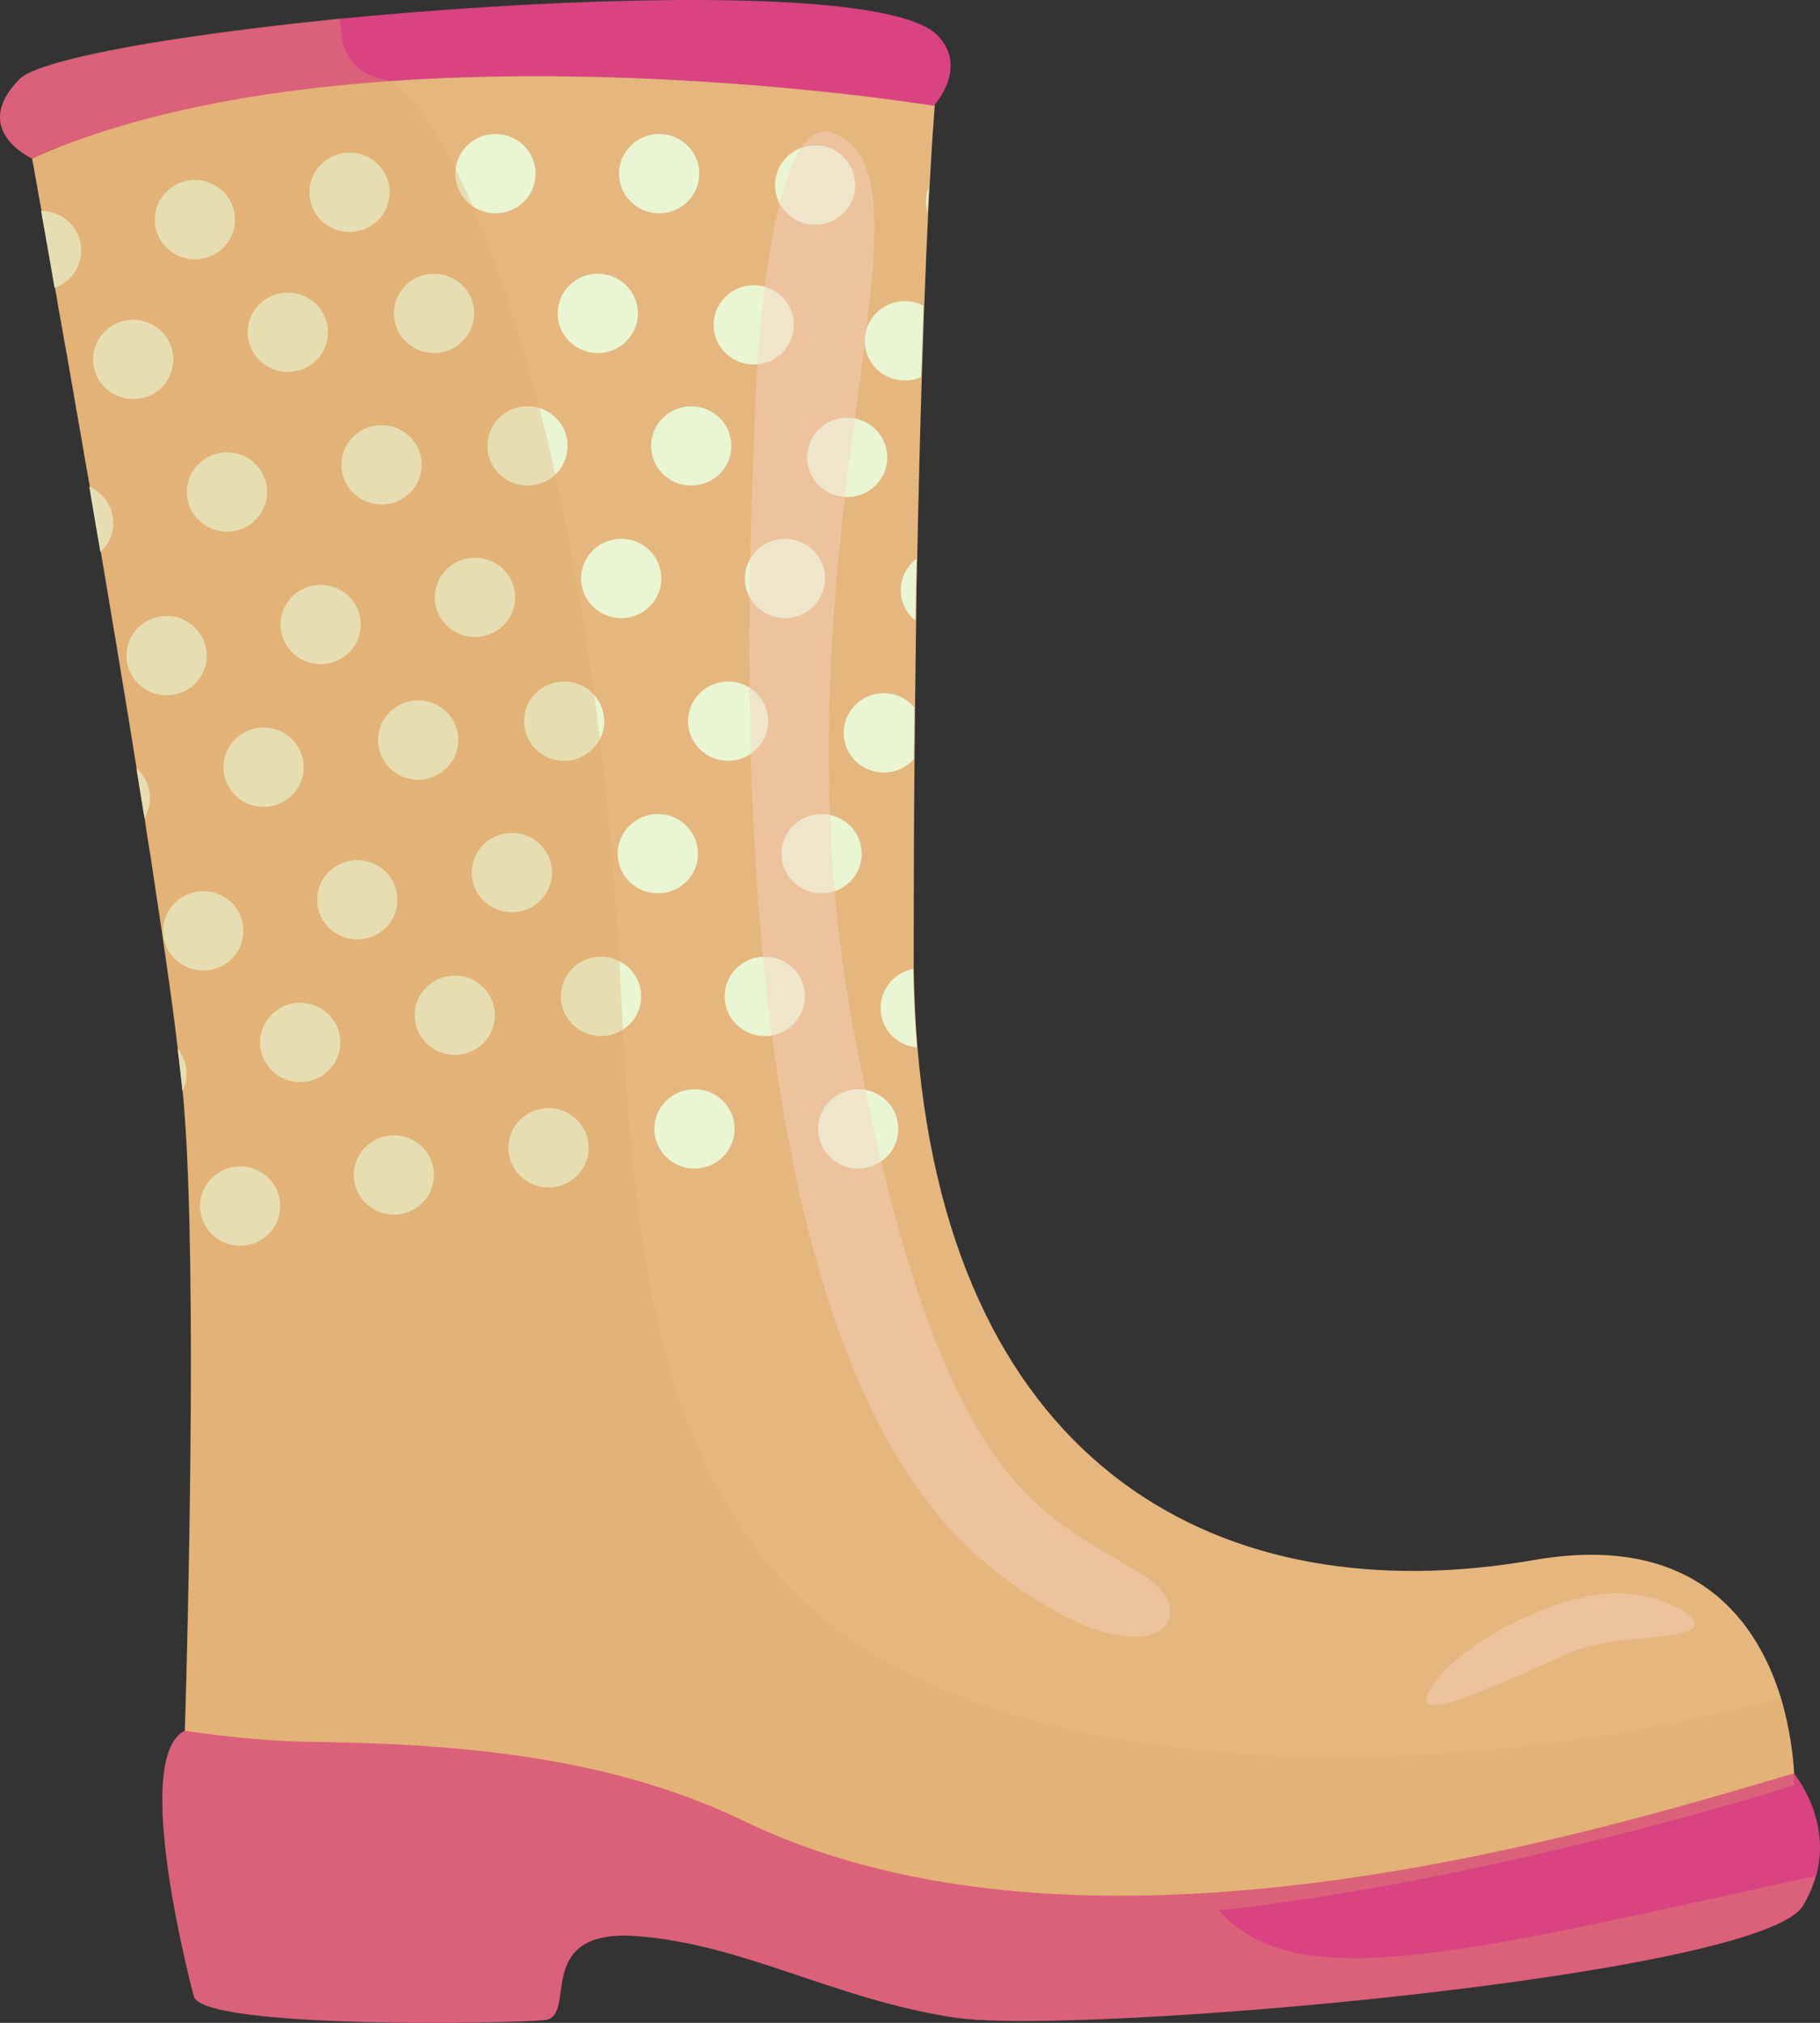 <svg width="54" height="60" viewBox="0 0 54 60" fill="none" xmlns="http://www.w3.org/2000/svg">
<rect x="0" y="0" width="54" height="60" fill="#333333" stroke="none"/>
<path d="M53.232 52.976C53.232 52.976 44.426 55.795 36.163 56.687C31.457 57.2 26.934 57.097 24.313 55.495C22.811 54.587 21.125 53.892 19.391 53.379C12.759 51.397 5.471 51.895 5.471 51.895C5.471 51.895 5.471 51.697 5.487 51.342C5.567 48.769 5.855 37.866 5.471 32.924C5.455 32.758 5.439 32.569 5.423 32.371C5.399 32.158 5.375 31.929 5.343 31.677C5.303 31.29 5.247 30.863 5.191 30.405C5.151 30.082 5.103 29.742 5.055 29.387C4.904 28.29 4.72 27.058 4.52 25.74C4.488 25.503 4.448 25.266 4.408 25.029C4.368 24.784 4.328 24.532 4.296 24.279C4.28 24.153 4.256 24.034 4.232 23.908C4.168 23.513 4.105 23.111 4.041 22.7C3.977 22.305 3.913 21.911 3.849 21.508C3.569 19.803 3.281 18.058 2.994 16.369C2.946 16.076 2.898 15.8 2.85 15.516C2.746 14.869 2.634 14.237 2.522 13.613C2.434 13.108 2.355 12.619 2.267 12.145C2.195 11.719 2.123 11.308 2.051 10.905C2.011 10.661 1.971 10.424 1.923 10.187C1.883 9.95 1.843 9.721 1.803 9.508C1.763 9.287 1.723 9.066 1.691 8.853C1.675 8.75 1.651 8.648 1.635 8.545C1.468 7.558 1.316 6.721 1.204 6.082C1.18 5.963 1.164 5.853 1.14 5.75C1.124 5.648 1.108 5.553 1.092 5.458C1.052 5.253 1.02 5.079 1.004 4.953C0.988 4.89 0.98 4.842 0.972 4.803C0.972 4.771 0.964 4.74 0.956 4.724C0.948 4.708 0.956 4.7 0.956 4.7C2.434 4.029 3.985 3.508 5.575 3.098C7.301 2.656 9.067 2.34 10.801 2.142C16.706 1.456 22.371 1.977 25.432 2.387C26.902 2.585 27.765 2.758 27.765 2.758C27.765 2.758 27.749 2.885 27.733 3.137C27.701 3.563 27.645 4.345 27.581 5.521C27.565 5.758 27.557 6.003 27.541 6.271C27.502 7.069 27.462 7.992 27.422 9.066C27.398 9.713 27.374 10.416 27.35 11.182C27.302 12.737 27.254 14.529 27.214 16.574C27.198 17.166 27.19 17.774 27.182 18.405C27.174 19.219 27.158 20.071 27.15 20.963C27.15 21.469 27.142 21.99 27.134 22.519C27.118 24.263 27.11 26.142 27.11 28.155C27.11 28.353 27.11 28.55 27.11 28.747C27.126 29.553 27.158 30.326 27.222 31.076C28.277 43.558 36.251 47.884 45.505 46.274C50.355 45.429 52.169 48.161 52.848 50.387C53.12 51.311 53.208 52.139 53.232 52.597C53.248 52.842 53.248 52.976 53.248 52.976H53.232Z" fill="#E5B77F"/>
<path d="M53.871 55.669C53.791 55.946 53.671 56.238 53.495 56.53C52.217 58.622 31.912 60.39 28.332 59.845C24.753 59.301 22.116 57.682 18.935 57.43C15.763 57.177 17.162 59.806 16.171 59.916C15.18 60.027 6.118 60.185 5.759 59.23C5.759 59.23 3.841 52.14 5.487 51.335C5.487 51.335 7.381 51.643 9.235 51.666C11.967 51.706 15.587 51.84 19.055 52.859C19.119 52.882 19.151 52.89 19.151 52.89C20.134 53.182 21.101 53.545 22.036 53.995C32.168 58.922 47.071 54.43 53.224 52.598C53.224 52.598 54.367 53.956 53.879 55.669H53.871Z" fill="#D94382"/>
<path d="M27.717 3.138C27.717 3.138 26.718 2.98 25.08 2.79C22.044 2.451 16.81 2.032 11.496 2.411C9.538 2.553 7.573 2.798 5.711 3.201C4.017 3.564 2.402 4.053 0.948 4.701C0.948 4.701 -0.914 3.864 0.581 2.348C0.964 1.961 2.802 1.527 5.351 1.14H5.359C6.765 0.927 8.38 0.73 10.09 0.556C15.683 0.011 22.299 -0.241 25.704 0.303C26.726 0.469 27.47 0.706 27.797 1.03C28.724 1.953 27.797 3.027 27.717 3.122V3.138Z" fill="#D94382"/>
<path d="M2.41 7.432C2.41 7.937 2.083 8.38 1.619 8.537C1.468 7.637 1.324 6.864 1.22 6.256C1.883 6.256 2.41 6.785 2.41 7.432Z" fill="#EAF5D3"/>
<path d="M5.783 7.692C6.44 7.692 6.973 7.166 6.973 6.516C6.973 5.867 6.44 5.34 5.783 5.34C5.125 5.34 4.592 5.867 4.592 6.516C4.592 7.166 5.125 7.692 5.783 7.692Z" fill="#EAF5D3"/>
<path d="M10.369 6.88C11.027 6.88 11.56 6.353 11.56 5.704C11.56 5.054 11.027 4.527 10.369 4.527C9.712 4.527 9.179 5.054 9.179 5.704C9.179 6.353 9.712 6.88 10.369 6.88Z" fill="#EAF5D3"/>
<path d="M14.7 6.327C15.358 6.327 15.891 5.801 15.891 5.151C15.891 4.501 15.358 3.975 14.7 3.975C14.043 3.975 13.51 4.501 13.51 5.151C13.51 5.801 14.043 6.327 14.7 6.327Z" fill="#EAF5D3"/>
<path d="M19.559 6.327C20.216 6.327 20.749 5.801 20.749 5.151C20.749 4.501 20.216 3.975 19.559 3.975C18.901 3.975 18.368 4.501 18.368 5.151C18.368 5.801 18.901 6.327 19.559 6.327Z" fill="#EAF5D3"/>
<path d="M24.185 6.666C24.843 6.666 25.376 6.139 25.376 5.49C25.376 4.84 24.843 4.313 24.185 4.313C23.528 4.313 22.995 4.84 22.995 5.49C22.995 6.139 23.528 6.666 24.185 6.666Z" fill="#EAF5D3"/>
<path d="M27.558 5.521C27.541 5.758 27.534 6.003 27.517 6.271C27.485 6.177 27.477 6.066 27.477 5.964C27.477 5.806 27.509 5.664 27.565 5.529L27.558 5.521Z" fill="#EAF5D3"/>
<path d="M3.953 11.838C4.61 11.838 5.143 11.311 5.143 10.662C5.143 10.012 4.61 9.485 3.953 9.485C3.295 9.485 2.762 10.012 2.762 10.662C2.762 11.311 3.295 11.838 3.953 11.838Z" fill="#EAF5D3"/>
<path d="M8.539 11.032C9.197 11.032 9.73 10.506 9.73 9.856C9.73 9.206 9.197 8.68 8.539 8.68C7.882 8.68 7.349 9.206 7.349 9.856C7.349 10.506 7.882 11.032 8.539 11.032Z" fill="#EAF5D3"/>
<path d="M12.878 10.472C13.536 10.472 14.069 9.945 14.069 9.295C14.069 8.646 13.536 8.119 12.878 8.119C12.221 8.119 11.688 8.646 11.688 9.295C11.688 9.945 12.221 10.472 12.878 10.472Z" fill="#EAF5D3"/>
<path d="M17.737 10.472C18.394 10.472 18.927 9.945 18.927 9.295C18.927 8.646 18.394 8.119 17.737 8.119C17.079 8.119 16.546 8.646 16.546 9.295C16.546 9.945 17.079 10.472 17.737 10.472Z" fill="#EAF5D3"/>
<path d="M22.363 10.812C23.021 10.812 23.554 10.285 23.554 9.635C23.554 8.986 23.021 8.459 22.363 8.459C21.706 8.459 21.173 8.986 21.173 9.635C21.173 10.285 21.706 10.812 22.363 10.812Z" fill="#EAF5D3"/>
<path d="M27.398 9.067C27.374 9.714 27.35 10.417 27.326 11.183C27.182 11.254 27.014 11.285 26.846 11.285C26.183 11.285 25.656 10.756 25.656 10.109C25.656 9.462 26.191 8.933 26.846 8.933C27.046 8.933 27.238 8.98 27.398 9.067Z" fill="#EAF5D3"/>
<path d="M3.361 15.516C3.361 15.856 3.217 16.163 2.978 16.369C2.866 15.713 2.754 15.066 2.65 14.435C3.074 14.616 3.361 15.035 3.361 15.508V15.516Z" fill="#EAF5D3"/>
<path d="M6.733 15.77C7.391 15.77 7.924 15.243 7.924 14.593C7.924 13.944 7.391 13.417 6.733 13.417C6.076 13.417 5.543 13.944 5.543 14.593C5.543 15.243 6.076 15.77 6.733 15.77Z" fill="#EAF5D3"/>
<path d="M11.32 14.964C11.978 14.964 12.511 14.437 12.511 13.788C12.511 13.138 11.978 12.611 11.32 12.611C10.663 12.611 10.13 13.138 10.13 13.788C10.13 14.437 10.663 14.964 11.32 14.964Z" fill="#EAF5D3"/>
<path d="M15.651 14.403C16.309 14.403 16.842 13.877 16.842 13.227C16.842 12.577 16.309 12.051 15.651 12.051C14.994 12.051 14.461 12.577 14.461 13.227C14.461 13.877 14.994 14.403 15.651 14.403Z" fill="#EAF5D3"/>
<path d="M20.51 14.403C21.167 14.403 21.7 13.877 21.7 13.227C21.7 12.577 21.167 12.051 20.51 12.051C19.852 12.051 19.319 12.577 19.319 13.227C19.319 13.877 19.852 14.403 20.51 14.403Z" fill="#EAF5D3"/>
<path d="M25.136 14.743C25.794 14.743 26.327 14.217 26.327 13.567C26.327 12.917 25.794 12.391 25.136 12.391C24.479 12.391 23.946 12.917 23.946 13.567C23.946 14.217 24.479 14.743 25.136 14.743Z" fill="#EAF5D3"/>
<path d="M4.944 20.624C5.601 20.624 6.134 20.098 6.134 19.448C6.134 18.798 5.601 18.271 4.944 18.271C4.286 18.271 3.753 18.798 3.753 19.448C3.753 20.098 4.286 20.624 4.944 20.624Z" fill="#EAF5D3"/>
<path d="M9.514 19.7C10.172 19.7 10.705 19.174 10.705 18.524C10.705 17.874 10.172 17.348 9.514 17.348C8.857 17.348 8.324 17.874 8.324 18.524C8.324 19.174 8.857 19.7 9.514 19.7Z" fill="#EAF5D3"/>
<path d="M14.093 18.896C14.751 18.896 15.284 18.369 15.284 17.719C15.284 17.07 14.751 16.543 14.093 16.543C13.435 16.543 12.902 17.07 12.902 17.719C12.902 18.369 13.435 18.896 14.093 18.896Z" fill="#EAF5D3"/>
<path d="M18.432 18.335C19.09 18.335 19.623 17.808 19.623 17.159C19.623 16.509 19.09 15.982 18.432 15.982C17.774 15.982 17.241 16.509 17.241 17.159C17.241 17.808 17.774 18.335 18.432 18.335Z" fill="#EAF5D3"/>
<path d="M23.29 18.335C23.948 18.335 24.481 17.808 24.481 17.159C24.481 16.509 23.948 15.982 23.29 15.982C22.633 15.982 22.1 16.509 22.1 17.159C22.1 17.808 22.633 18.335 23.29 18.335Z" fill="#EAF5D3"/>
<path d="M27.19 16.574C27.174 17.166 27.166 17.774 27.158 18.406C26.894 18.193 26.726 17.869 26.726 17.506C26.726 17.143 26.91 16.787 27.19 16.574Z" fill="#EAF5D3"/>
<path d="M4.448 23.68C4.448 23.893 4.384 24.099 4.288 24.272C4.208 23.783 4.128 23.293 4.049 22.796C4.296 23.009 4.448 23.325 4.448 23.68Z" fill="#EAF5D3"/>
<path d="M7.82 23.933C8.478 23.933 9.011 23.406 9.011 22.756C9.011 22.107 8.478 21.58 7.82 21.58C7.163 21.58 6.63 22.107 6.63 22.756C6.63 23.406 7.163 23.933 7.82 23.933Z" fill="#EAF5D3"/>
<path d="M12.407 23.127C13.065 23.127 13.598 22.6 13.598 21.951C13.598 21.301 13.065 20.774 12.407 20.774C11.749 20.774 11.216 21.301 11.216 21.951C11.216 22.6 11.749 23.127 12.407 23.127Z" fill="#EAF5D3"/>
<path d="M16.738 22.567C17.395 22.567 17.928 22.04 17.928 21.39C17.928 20.741 17.395 20.214 16.738 20.214C16.08 20.214 15.547 20.741 15.547 21.39C15.547 22.04 16.08 22.567 16.738 22.567Z" fill="#EAF5D3"/>
<path d="M21.604 22.567C22.262 22.567 22.795 22.04 22.795 21.39C22.795 20.741 22.262 20.214 21.604 20.214C20.947 20.214 20.414 20.741 20.414 21.39C20.414 22.04 20.947 22.567 21.604 22.567Z" fill="#EAF5D3"/>
<path d="M27.126 20.964C27.126 21.469 27.118 21.991 27.11 22.519C26.894 22.764 26.575 22.914 26.223 22.914C25.56 22.914 25.032 22.385 25.032 21.738C25.032 21.09 25.568 20.561 26.223 20.561C26.583 20.561 26.902 20.719 27.118 20.972L27.126 20.964Z" fill="#EAF5D3"/>
<path d="M6.03 28.787C6.688 28.787 7.221 28.261 7.221 27.611C7.221 26.961 6.688 26.435 6.03 26.435C5.373 26.435 4.84 26.961 4.84 27.611C4.84 28.261 5.373 28.787 6.03 28.787Z" fill="#EAF5D3"/>
<path d="M10.601 27.864C11.259 27.864 11.792 27.338 11.792 26.688C11.792 26.038 11.259 25.512 10.601 25.512C9.943 25.512 9.41 26.038 9.41 26.688C9.41 27.338 9.943 27.864 10.601 27.864Z" fill="#EAF5D3"/>
<path d="M15.188 27.059C15.845 27.059 16.378 26.532 16.378 25.882C16.378 25.233 15.845 24.706 15.188 24.706C14.53 24.706 13.997 25.233 13.997 25.882C13.997 26.532 14.53 27.059 15.188 27.059Z" fill="#EAF5D3"/>
<path d="M19.519 26.498C20.176 26.498 20.709 25.971 20.709 25.322C20.709 24.672 20.176 24.145 19.519 24.145C18.861 24.145 18.328 24.672 18.328 25.322C18.328 25.971 18.861 26.498 19.519 26.498Z" fill="#EAF5D3"/>
<path d="M24.377 26.498C25.035 26.498 25.568 25.971 25.568 25.322C25.568 24.672 25.035 24.145 24.377 24.145C23.72 24.145 23.186 24.672 23.186 25.322C23.186 25.971 23.72 26.498 24.377 26.498Z" fill="#EAF5D3"/>
<path d="M5.535 31.843C5.535 32.032 5.495 32.206 5.415 32.364C5.375 31.993 5.327 31.574 5.271 31.108C5.439 31.306 5.535 31.566 5.535 31.851V31.843Z" fill="#EAF5D3"/>
<path d="M8.907 32.096C9.565 32.096 10.098 31.569 10.098 30.919C10.098 30.27 9.565 29.743 8.907 29.743C8.249 29.743 7.716 30.27 7.716 30.919C7.716 31.569 8.249 32.096 8.907 32.096Z" fill="#EAF5D3"/>
<path d="M13.494 31.29C14.151 31.29 14.684 30.764 14.684 30.114C14.684 29.464 14.151 28.938 13.494 28.938C12.836 28.938 12.303 29.464 12.303 30.114C12.303 30.764 12.836 31.29 13.494 31.29Z" fill="#EAF5D3"/>
<path d="M17.833 30.73C18.49 30.73 19.023 30.203 19.023 29.553C19.023 28.904 18.49 28.377 17.833 28.377C17.175 28.377 16.642 28.904 16.642 29.553C16.642 30.203 17.175 30.73 17.833 30.73Z" fill="#EAF5D3"/>
<path d="M22.691 30.73C23.349 30.73 23.882 30.203 23.882 29.553C23.882 28.904 23.349 28.377 22.691 28.377C22.033 28.377 21.5 28.904 21.5 29.553C21.5 30.203 22.033 30.73 22.691 30.73Z" fill="#EAF5D3"/>
<path d="M27.214 31.069C26.607 31.022 26.127 30.517 26.127 29.901C26.127 29.324 26.543 28.843 27.094 28.74C27.11 29.546 27.142 30.319 27.206 31.069H27.214Z" fill="#EAF5D3"/>
<path d="M7.125 36.95C7.783 36.95 8.316 36.424 8.316 35.774C8.316 35.124 7.783 34.598 7.125 34.598C6.468 34.598 5.934 35.124 5.934 35.774C5.934 36.424 6.468 36.95 7.125 36.95Z" fill="#EAF5D3"/>
<path d="M11.688 36.027C12.345 36.027 12.878 35.501 12.878 34.851C12.878 34.202 12.345 33.675 11.688 33.675C11.03 33.675 10.497 34.202 10.497 34.851C10.497 35.501 11.03 36.027 11.688 36.027Z" fill="#EAF5D3"/>
<path d="M16.274 35.222C16.932 35.222 17.465 34.695 17.465 34.045C17.465 33.396 16.932 32.869 16.274 32.869C15.617 32.869 15.084 33.396 15.084 34.045C15.084 34.695 15.617 35.222 16.274 35.222Z" fill="#EAF5D3"/>
<path d="M20.605 34.661C21.263 34.661 21.796 34.135 21.796 33.485C21.796 32.835 21.263 32.309 20.605 32.309C19.948 32.309 19.415 32.835 19.415 33.485C19.415 34.135 19.948 34.661 20.605 34.661Z" fill="#EAF5D3"/>
<path d="M25.464 34.661C26.121 34.661 26.654 34.135 26.654 33.485C26.654 32.835 26.121 32.309 25.464 32.309C24.806 32.309 24.273 32.835 24.273 33.485C24.273 34.135 24.806 34.661 25.464 34.661Z" fill="#EAF5D3"/>
<g style="mix-blend-mode:overlay" opacity="0.46">
<path d="M42.548 49.929C43.459 48.65 46.256 47.245 47.99 47.261C49.42 47.269 50.819 48.121 50.067 48.382C49.276 48.658 47.67 48.516 46.48 49.061C43.579 50.387 41.629 51.216 42.548 49.937V49.929Z" fill="#F5D1BF"/>
</g>
<g style="mix-blend-mode:multiply" opacity="0.3">
<path d="M53.863 55.669C53.783 55.945 53.663 56.237 53.487 56.529C52.209 58.621 31.904 60.39 28.325 59.845C24.745 59.3 22.108 57.682 18.927 57.429C15.755 57.176 17.153 59.805 16.163 59.916C15.172 60.026 6.11 60.184 5.751 59.229C5.751 59.229 3.833 52.14 5.479 51.334C5.559 48.761 5.847 37.858 5.463 32.916C5.447 32.75 5.431 32.561 5.415 32.364C5.391 32.15 5.367 31.921 5.335 31.669C5.295 31.282 5.239 30.856 5.183 30.398C5.143 30.074 5.095 29.735 5.047 29.379C4.896 28.282 4.712 27.05 4.512 25.732C4.472 25.495 4.44 25.258 4.4 25.021C4.36 24.777 4.32 24.524 4.288 24.271C4.264 24.145 4.248 24.027 4.224 23.9C4.16 23.506 4.097 23.103 4.033 22.692C3.969 22.298 3.905 21.903 3.841 21.5C3.561 19.795 3.273 18.05 2.986 16.361C2.938 16.069 2.89 15.793 2.842 15.508C2.738 14.861 2.626 14.229 2.514 13.606C2.426 13.1 2.347 12.611 2.259 12.137C2.187 11.711 2.115 11.3 2.043 10.898C2.003 10.653 1.963 10.416 1.915 10.179C1.875 9.943 1.835 9.714 1.795 9.5C1.755 9.279 1.715 9.058 1.683 8.845C1.667 8.743 1.643 8.64 1.627 8.537C1.46 7.55 1.308 6.714 1.196 6.074C1.172 5.956 1.156 5.845 1.132 5.743C1.116 5.64 1.1 5.545 1.084 5.45C1.044 5.245 1.012 5.072 0.996 4.945C0.98 4.882 0.972 4.835 0.964 4.795C0.964 4.764 0.956 4.732 0.948 4.716C0.94 4.7 0.948 4.693 0.948 4.693C0.948 4.693 -0.914 3.856 0.581 2.34C0.964 1.953 2.802 1.519 5.351 1.132H5.359C6.765 0.919 8.38 0.722 10.09 0.548C10.09 1.156 10.241 1.787 10.785 2.127C10.929 2.222 11.112 2.293 11.32 2.332C11.376 2.348 11.432 2.364 11.488 2.387C13.566 3.279 17.625 12.943 18.424 29.371C18.816 37.321 19.511 44.948 25.648 48.895C32.536 53.324 45.113 52.511 52.832 50.363C53.104 51.287 53.192 52.116 53.216 52.574C53.232 52.819 53.232 52.953 53.232 52.953C53.232 52.953 44.426 55.771 36.163 56.663C36.643 57.184 37.25 57.611 38.129 57.847C40.966 58.613 45.824 57.398 53.863 55.645V55.669Z" fill="#DFA763"/>
</g>
<g style="mix-blend-mode:overlay" opacity="0.46">
<path d="M22.395 12.366C22.267 16.606 20.861 39.713 29.403 46.495C34.054 50.19 35.86 48.011 34.006 46.787C31.113 44.869 27.949 44.695 25.312 30.477C22.675 16.258 28.372 4.985 24.617 3.927C23.051 3.485 22.483 9.406 22.395 12.366Z" fill="#F5D1BF"/>
</g>
</svg>
